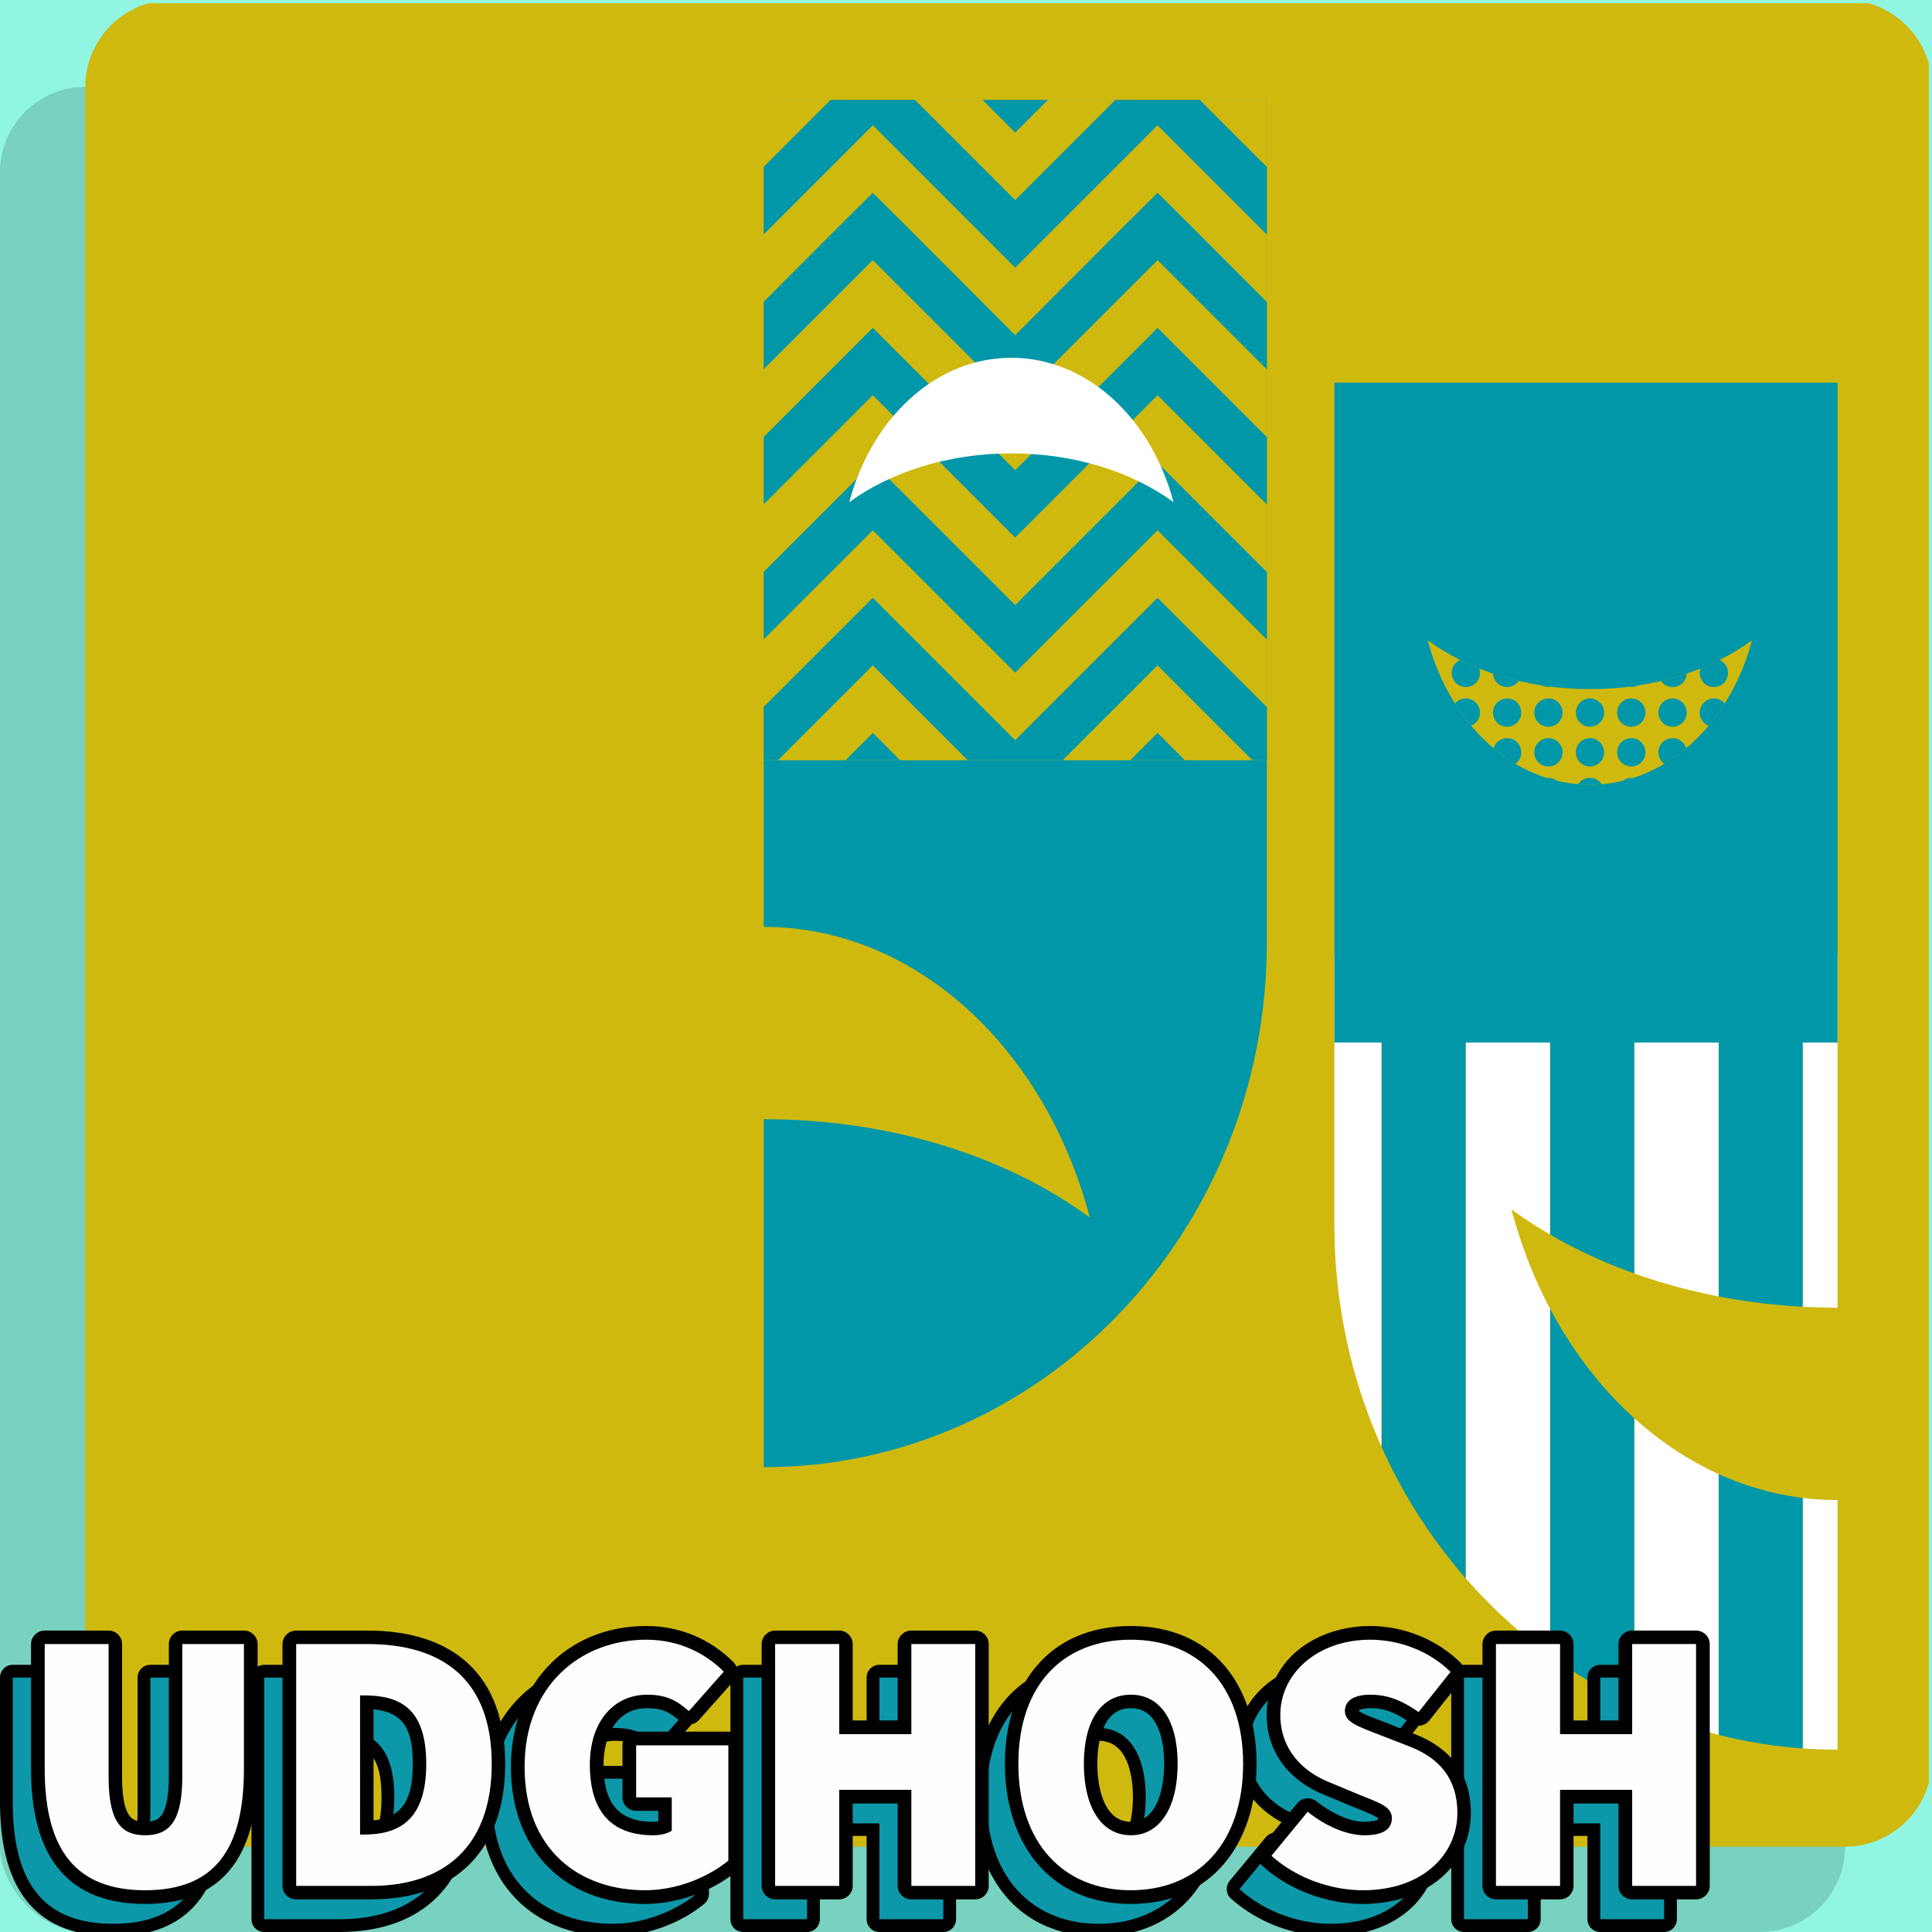 <?xml version="1.0" encoding="UTF-8"?>
<!DOCTYPE svg PUBLIC "-//W3C//DTD SVG 1.1//EN" "http://www.w3.org/Graphics/SVG/1.1/DTD/svg11.dtd">
<!-- Creator: CorelDRAW X7 -->
<svg xmlns="http://www.w3.org/2000/svg" xml:space="preserve" width="84.667mm" height="84.667mm" version="1.1" style="shape-rendering:geometricPrecision; text-rendering:geometricPrecision; image-rendering:optimizeQuality; fill-rule:evenodd; clip-rule:evenodd"
viewBox="0 0 8467 8467"
 xmlns:xlink="http://www.w3.org/1999/xlink">
 <defs>
  <style type="text/css">
   <![CDATA[
    .fil4 {fill:none}
    .fil6 {fill:black}
    .fil3 {fill:#0097A8}
    .fil1 {fill:#79D1BF}
    .fil0 {fill:#90F5E1}
    .fil2 {fill:#CFB90F}
    .fil5 {fill:white}
    .fil7 {fill:#0C98A9;fill-rule:nonzero}
    .fil8 {fill:#FEFEFE;fill-rule:nonzero}
   ]]>
  </style>
   <clipPath id="id0">
    <path d="M754 0l7332 0c209,0 381,171 381,381l0 7331c0,210 -172,381 -381,381l-7332 0c-209,0 -380,-171 -380,-381l0 -7331c0,-210 171,-381 380,-381z"/>
   </clipPath>
    <clipPath id="id1">
     <path d="M3347 438l2205 0 0 2893 -2205 0 0 -2893z"/>
    </clipPath>
    <clipPath id="id2">
     <path d="M754 0l7332 0c209,0 381,171 381,381l0 7331c0,210 -172,381 -381,381l-7332 0c-209,0 -380,-171 -380,-381l0 -7331c0,-210 171,-381 380,-381z"/>
    </clipPath>
    <clipPath id="id3">
     <path d="M8053 1677l-2205 0 0 3691c0,1270 988,2300 2205,2300l0 -1094c-668,0 -1235,-535 -1429,-1274 362,265 868,431 1429,431l0 -4054z"/>
    </clipPath>
    <clipPath id="id4">
     <path d="M754 0l7332 0c209,0 381,171 381,381l0 7331c0,210 -172,381 -381,381l-7332 0c-209,0 -380,-171 -380,-381l0 -7331c0,-210 171,-381 380,-381z"/>
    </clipPath>
    <clipPath id="id5">
     <path d="M6968 3439c-333,0 -614,-265 -711,-633 180,132 432,214 711,214 278,0 530,-82 710,-214 -97,368 -378,633 -710,633z"/>
    </clipPath>
    <clipPath id="id6">
     <path d="M754 0l7332 0c209,0 381,171 381,381l0 7331c0,210 -172,381 -381,381l-7332 0c-209,0 -380,-171 -380,-381l0 -7331c0,-210 171,-381 380,-381z"/>
    </clipPath>
 </defs>
 <g id="Layer_x0020_1">
  <rect class="fil0" width="8467" height="8467"/>
  <rect class="fil1" y="381" width="8086" height="8086" rx="374" ry="374"/>
  <g>
  </g>
  <g style="clip-path:url(#id0)">
   <g>
    <rect class="fil2" x="374" y="14" width="8079" height="8079"/>
    <path class="fil3" d="M3347 438l2205 0 0 3692c0,1270 -988,2300 -2205,2300l0 -1525c561,0 1067,165 1429,431 -194,-739 -761,-1274 -1429,-1274l0 -3624z"/>
    <polygon class="fil2" points="3347,438 5552,438 5552,3331 3347,3331 "/>
   </g>
   <g style="clip-path:url(#id1)">
    <g id="_2312983221008">
     <g>
      <g>
       <polygon id="1" class="fil2" points="1805,2504 2429,1880 2429,1880 2577,1732 2725,1880 3201,2356 3677,1880 3825,1732 3973,1880 3973,1880 4449,2356 4925,1880 4925,1880 5073,1732 5221,1880 5697,2356 6173,1880 6321,1732 6469,1880 6469,1880 7093,2504 6945,2652 6321,2028 5845,2504 5845,2504 5697,2652 5549,2504 5549,2504 5073,2028 4597,2504 4597,2504 4449,2652 4301,2504 4301,2504 3825,2028 3349,2504 3349,2504 3201,2652 3053,2504 3053,2504 2577,2028 1953,2652 "/>
       <polygon class="fil2" points="1805,3096 2429,2472 2429,2472 2577,2324 2725,2472 3201,2948 3677,2472 3825,2324 3973,2472 3973,2472 4449,2948 4925,2472 4925,2472 5073,2324 5221,2472 5697,2948 6173,2472 6321,2324 6469,2472 6469,2472 7093,3096 6945,3244 6321,2620 5845,3096 5845,3096 5697,3244 5549,3096 5549,3096 5073,2620 4597,3096 4597,3096 4449,3244 4301,3096 4301,3096 3825,2620 3349,3096 3349,3096 3201,3244 3053,3096 3053,3096 2577,2620 1953,3244 "/>
       <polygon class="fil2" points="1805,3688 2429,3064 2429,3064 2577,2916 2725,3064 3201,3540 3677,3064 3825,2916 3973,3064 3973,3064 4449,3540 4925,3064 4925,3064 5073,2916 5221,3064 5697,3540 6173,3064 6321,2916 6469,3064 6469,3064 7093,3688 6945,3836 6321,3212 5845,3688 5845,3688 5697,3836 5549,3688 5549,3688 5073,3212 4597,3688 4597,3688 4449,3836 4301,3688 4301,3688 3825,3212 3349,3688 3349,3688 3201,3836 3053,3688 3053,3688 2577,3212 1953,3836 "/>
       <polygon class="fil2" points="1805,4280 2429,3656 2429,3656 2577,3508 2725,3656 3201,4132 3677,3656 3825,3508 3973,3656 3973,3656 4449,4132 4925,3656 4925,3656 5073,3508 5221,3656 5697,4132 6173,3656 6321,3508 6469,3656 6469,3656 7093,4280 6945,4428 6321,3804 5845,4280 5845,4280 5697,4428 5549,4280 5549,4280 5073,3804 4597,4280 4597,4280 4449,4428 4301,4280 4301,4280 3825,3804 3349,4280 3349,4280 3201,4428 3053,4280 3053,4280 2577,3804 1953,4428 "/>
      </g>
      <g>
       <polygon class="fil3" points="1805,2208 2429,1584 2429,1584 2577,1436 2725,1584 3201,2060 3677,1584 3825,1436 3973,1584 3973,1584 4449,2060 4925,1584 4925,1584 5073,1436 5221,1584 5697,2060 6173,1584 6321,1436 6469,1584 6469,1584 7093,2208 6945,2356 6321,1732 5845,2208 5845,2208 5697,2356 5549,2208 5549,2208 5073,1732 4597,2208 4597,2208 4449,2356 4301,2208 4301,2208 3825,1732 3349,2208 3349,2208 3201,2356 3053,2208 3053,2208 2577,1732 1953,2356 "/>
       <polygon class="fil3" points="1805,2800 2429,2176 2429,2176 2577,2028 2725,2176 3201,2652 3677,2176 3825,2028 3973,2176 3973,2176 4449,2652 4925,2176 4925,2176 5073,2028 5221,2176 5697,2652 6173,2176 6321,2028 6469,2176 6469,2176 7093,2800 6945,2948 6321,2324 5845,2800 5845,2800 5697,2948 5549,2800 5549,2800 5073,2324 4597,2800 4597,2800 4449,2948 4301,2800 4301,2800 3825,2324 3349,2800 3349,2800 3201,2948 3053,2800 3053,2800 2577,2324 1953,2948 "/>
       <polygon class="fil3" points="1805,3392 2429,2768 2429,2768 2577,2620 2725,2768 3201,3244 3677,2768 3825,2620 3973,2768 3973,2768 4449,3244 4925,2768 4925,2768 5073,2620 5221,2768 5697,3244 6173,2768 6321,2620 6469,2768 6469,2768 7093,3392 6945,3540 6321,2916 5845,3392 5845,3392 5697,3540 5549,3392 5549,3392 5073,2916 4597,3392 4597,3392 4449,3540 4301,3392 4301,3392 3825,2916 3349,3392 3349,3392 3201,3540 3053,3392 3053,3392 2577,2916 1953,3540 "/>
       <polygon class="fil3" points="1805,3984 2429,3360 2429,3360 2577,3212 2725,3360 3201,3836 3677,3360 3825,3212 3973,3360 3973,3360 4449,3836 4925,3360 4925,3360 5073,3212 5221,3360 5697,3836 6173,3360 6321,3212 6469,3360 6469,3360 7093,3984 6945,4132 6321,3508 5845,3984 5845,3984 5697,4132 5549,3984 5549,3984 5073,3508 4597,3984 4597,3984 4449,4132 4301,3984 4301,3984 3825,3508 3349,3984 3349,3984 3201,4132 3053,3984 3053,3984 2577,3508 1953,4132 "/>
      </g>
     </g>
     <g>
      <g>
       <polygon class="fil2" points="1805,137 2429,-487 2429,-487 2577,-635 2725,-487 3201,-11 3677,-487 3825,-635 3973,-487 3973,-487 4449,-11 4925,-487 4925,-487 5073,-635 5221,-487 5697,-11 6173,-487 6321,-635 6469,-487 6469,-487 7093,137 6945,285 6321,-339 5845,137 5845,137 5697,285 5549,137 5549,137 5073,-339 4597,137 4597,137 4449,285 4301,137 4301,137 3825,-339 3349,137 3349,137 3201,285 3053,137 3053,137 2577,-339 1953,285 "/>
       <polygon class="fil2" points="1805,729 2429,105 2429,105 2577,-43 2725,105 3201,581 3677,105 3825,-43 3973,105 3973,105 4449,581 4925,105 4925,105 5073,-43 5221,105 5697,581 6173,105 6321,-43 6469,105 6469,105 7093,729 6945,877 6321,253 5845,729 5845,729 5697,877 5549,729 5549,729 5073,253 4597,729 4597,729 4449,877 4301,729 4301,729 3825,253 3349,729 3349,729 3201,877 3053,729 3053,729 2577,253 1953,877 "/>
       <polygon class="fil2" points="1805,1321 2429,697 2429,697 2577,549 2725,697 3201,1173 3677,697 3825,549 3973,697 3973,697 4449,1173 4925,697 4925,697 5073,549 5221,697 5697,1173 6173,697 6321,549 6469,697 6469,697 7093,1321 6945,1469 6321,845 5845,1321 5845,1321 5697,1469 5549,1321 5549,1321 5073,845 4597,1321 4597,1321 4449,1469 4301,1321 4301,1321 3825,845 3349,1321 3349,1321 3201,1469 3053,1321 3053,1321 2577,845 1953,1469 "/>
       <polygon class="fil2" points="1805,1912 2429,1288 2429,1288 2577,1140 2725,1288 3201,1764 3677,1288 3825,1140 3973,1288 3973,1288 4449,1764 4925,1288 4925,1288 5073,1140 5221,1288 5697,1764 6173,1288 6321,1140 6469,1288 6469,1288 7093,1912 6945,2060 6321,1436 5845,1912 5845,1912 5697,2060 5549,1912 5549,1912 5073,1436 4597,1912 4597,1912 4449,2060 4301,1912 4301,1912 3825,1436 3349,1912 3349,1912 3201,2060 3053,1912 3053,1912 2577,1436 1953,2060 "/>
      </g>
      <g>
       <polygon class="fil3" points="1805,-159 2429,-783 2429,-783 2577,-931 2725,-783 3201,-307 3677,-783 3825,-931 3973,-783 3973,-783 4449,-307 4925,-783 4925,-783 5073,-931 5221,-783 5697,-307 6173,-783 6321,-931 6469,-783 6469,-783 7093,-159 6945,-11 6321,-635 5845,-159 5845,-159 5697,-11 5549,-159 5549,-159 5073,-635 4597,-159 4597,-159 4449,-11 4301,-159 4301,-159 3825,-635 3349,-159 3349,-159 3201,-11 3053,-159 3053,-159 2577,-635 1953,-11 "/>
       <polygon class="fil3" points="1805,433 2429,-191 2429,-191 2577,-339 2725,-191 3201,285 3677,-191 3825,-339 3973,-191 3973,-191 4449,285 4925,-191 4925,-191 5073,-339 5221,-191 5697,285 6173,-191 6321,-339 6469,-191 6469,-191 7093,433 6945,581 6321,-43 5845,433 5845,433 5697,581 5549,433 5549,433 5073,-43 4597,433 4597,433 4449,581 4301,433 4301,433 3825,-43 3349,433 3349,433 3201,581 3053,433 3053,433 2577,-43 1953,581 "/>
       <polygon class="fil3" points="1805,1025 2429,401 2429,401 2577,253 2725,401 3201,877 3677,401 3825,253 3973,401 3973,401 4449,877 4925,401 4925,401 5073,253 5221,401 5697,877 6173,401 6321,253 6469,401 6469,401 7093,1025 6945,1173 6321,549 5845,1025 5845,1025 5697,1173 5549,1025 5549,1025 5073,549 4597,1025 4597,1025 4449,1173 4301,1025 4301,1025 3825,549 3349,1025 3349,1025 3201,1173 3053,1025 3053,1025 2577,549 1953,1173 "/>
       <polygon class="fil3" points="1805,1616 2429,992 2429,992 2577,845 2725,992 3201,1469 3677,992 3825,845 3973,992 3973,992 4449,1469 4925,992 4925,992 5073,845 5221,992 5697,1469 6173,992 6321,845 6469,992 6469,992 7093,1616 6945,1764 6321,1140 5845,1616 5845,1616 5697,1764 5549,1616 5549,1616 5073,1140 4597,1616 4597,1616 4449,1764 4301,1616 4301,1616 3825,1140 3349,1616 3349,1616 3201,1764 3053,1616 3053,1616 2577,1140 1953,1764 "/>
      </g>
     </g>
    </g>
   </g>
   <g style="clip-path:url(#id2)">
    <polygon class="fil4" points="3347,438 5552,438 5552,3331 3347,3331 "/>
    <path class="fil2" d="M8053 1677l-2205 0 0 3691c0,1270 988,2300 2205,2300l0 -1094c-668,0 -1235,-535 -1429,-1274 362,265 868,431 1429,431l0 -4054z"/>
   </g>
   <g style="clip-path:url(#id3)">
    <g id="_2312983214544">
     <g>
      <rect class="fil3" x="4577" y="4188" width="369" height="3974"/>
      <rect class="fil3" x="5316" y="4188" width="369" height="3974"/>
      <rect class="fil3" x="6055" y="4188" width="369" height="3974"/>
      <rect class="fil3" x="6793" y="4188" width="369" height="3974"/>
      <rect class="fil3" x="7532" y="4188" width="369" height="3974"/>
      <rect class="fil3" x="8271" y="4188" width="369" height="3974"/>
      <rect class="fil3" x="9009" y="4188" width="369" height="3974"/>
     </g>
     <rect class="fil2" x="9379" y="4188" width="369" height="3974"/>
     <g>
      <rect class="fil5" x="4208" y="4188" width="369" height="3974"/>
      <rect class="fil5" x="4946" y="4188" width="369" height="3974"/>
      <rect class="fil5" x="5685" y="4188" width="369" height="3974"/>
      <rect class="fil5" x="6424" y="4188" width="369" height="3974"/>
      <rect class="fil5" x="7163" y="4188" width="369" height="3974"/>
      <rect class="fil5" x="7901" y="4188" width="369" height="3974"/>
      <rect class="fil5" x="8640" y="4188" width="369" height="3974"/>
      <rect class="fil5" x="9748" y="4188" width="369" height="3974"/>
     </g>
    </g>
   </g>
   <g style="clip-path:url(#id4)">
    <path class="fil4" d="M8053 1677l-2205 0 0 3691c0,1270 988,2300 2205,2300l0 -1094c-668,0 -1235,-535 -1429,-1274 362,265 868,431 1429,431l0 -4054z"/>
    <rect class="fil3" x="5848" y="1677" width="2205" height="2892"/>
    <path class="fil2" d="M6968 3439c-333,0 -614,-265 -711,-633 180,132 432,214 711,214 278,0 530,-82 710,-214 -97,368 -378,633 -710,633z"/>
   </g>
   <g style="clip-path:url(#id5)">
    <g id="_2312983191344">
     <g>
      <g>
       <circle class="fil3" cx="6424" cy="2426" r="62"/>
       <circle class="fil3" cx="6786" cy="2426" r="62"/>
       <circle class="fil3" cx="6605" cy="2426" r="62"/>
       <circle class="fil3" cx="6968" cy="2426" r="62"/>
       <circle class="fil3" cx="7149" cy="2426" r="62"/>
       <circle class="fil3" cx="7330" cy="2426" r="62"/>
       <circle class="fil3" cx="7511" cy="2426" r="62"/>
      </g>
      <g>
       <circle class="fil3" cx="6424" cy="3645" r="62"/>
       <circle class="fil3" cx="6786" cy="3645" r="62"/>
       <circle class="fil3" cx="6605" cy="3645" r="62"/>
       <circle class="fil3" cx="6968" cy="3645" r="62"/>
       <circle class="fil3" cx="7149" cy="3645" r="62"/>
       <circle class="fil3" cx="7330" cy="3645" r="62"/>
       <circle class="fil3" cx="7511" cy="3645" r="62"/>
      </g>
      <g>
       <circle class="fil3" cx="6424" cy="3471" r="62"/>
       <circle class="fil3" cx="6786" cy="3471" r="62"/>
       <circle class="fil3" cx="6605" cy="3471" r="62"/>
       <circle class="fil3" cx="6968" cy="3471" r="62"/>
       <circle class="fil3" cx="7149" cy="3471" r="62"/>
       <circle class="fil3" cx="7330" cy="3471" r="62"/>
       <circle class="fil3" cx="7511" cy="3471" r="62"/>
      </g>
      <g>
       <circle class="fil3" cx="6424" cy="3297" r="62"/>
       <circle class="fil3" cx="6786" cy="3297" r="62"/>
       <circle class="fil3" cx="6605" cy="3297" r="62"/>
       <circle class="fil3" cx="6968" cy="3297" r="62"/>
       <circle class="fil3" cx="7149" cy="3297" r="62"/>
       <circle class="fil3" cx="7330" cy="3297" r="62"/>
       <circle class="fil3" cx="7511" cy="3297" r="62"/>
      </g>
      <g>
       <circle class="fil3" cx="6424" cy="3123" r="62"/>
       <circle class="fil3" cx="6786" cy="3123" r="62"/>
       <circle class="fil3" cx="6605" cy="3123" r="62"/>
       <circle class="fil3" cx="6968" cy="3123" r="62"/>
       <circle class="fil3" cx="7149" cy="3123" r="62"/>
       <circle class="fil3" cx="7330" cy="3123" r="62"/>
       <circle class="fil3" cx="7511" cy="3123" r="62"/>
      </g>
      <g>
       <circle class="fil3" cx="6424" cy="2949" r="62"/>
       <circle class="fil3" cx="6786" cy="2949" r="62"/>
       <circle class="fil3" cx="6605" cy="2949" r="62"/>
       <circle class="fil3" cx="6968" cy="2949" r="62"/>
       <circle class="fil3" cx="7149" cy="2949" r="62"/>
       <circle class="fil3" cx="7330" cy="2949" r="62"/>
       <circle class="fil3" cx="7511" cy="2949" r="62"/>
      </g>
      <g>
       <circle class="fil3" cx="6424" cy="2775" r="62"/>
       <circle class="fil3" cx="6786" cy="2775" r="62"/>
       <circle class="fil3" cx="6605" cy="2775" r="62"/>
       <circle class="fil3" cx="6968" cy="2775" r="62"/>
       <circle class="fil3" cx="7149" cy="2775" r="62"/>
       <circle class="fil3" cx="7330" cy="2775" r="62"/>
       <circle class="fil3" cx="7511" cy="2775" r="62"/>
      </g>
      <g>
       <circle class="fil3" cx="6424" cy="2600" r="62"/>
       <circle class="fil3" cx="6786" cy="2600" r="62"/>
       <circle class="fil3" cx="6605" cy="2600" r="62"/>
       <circle class="fil3" cx="6968" cy="2600" r="62"/>
       <circle class="fil3" cx="7149" cy="2600" r="62"/>
       <circle class="fil3" cx="7330" cy="2600" r="62"/>
       <circle class="fil3" cx="7511" cy="2600" r="62"/>
      </g>
      <g>
       <circle class="fil3" cx="6424" cy="3819" r="62"/>
       <circle class="fil3" cx="6786" cy="3819" r="62"/>
       <circle class="fil3" cx="6605" cy="3819" r="62"/>
       <circle class="fil3" cx="6968" cy="3819" r="62"/>
       <circle class="fil3" cx="7149" cy="3819" r="62"/>
       <circle class="fil3" cx="7330" cy="3819" r="62"/>
       <circle class="fil3" cx="7511" cy="3819" r="62"/>
      </g>
     </g>
    </g>
   </g>
   <g style="clip-path:url(#id6)">
    <path class="fil4" d="M6968 3439c-333,0 -614,-265 -711,-633 180,132 432,214 711,214 278,0 530,-82 710,-214 -97,368 -378,633 -710,633z"/>
    <path class="fil5" d="M4432 1568c333,0 614,266 711,633 -180,-132 -432,-214 -711,-214 -278,0 -530,82 -710,214 97,-367 378,-633 710,-633z"/>
   </g>
  </g>
  <path class="fil4" d="M754 0l7332 0c209,0 381,171 381,381l0 7331c0,210 -172,381 -381,381l-7332 0c-209,0 -380,-171 -380,-381l0 -7331c0,-210 171,-381 380,-381z"/>
  <g>
   <g id="_2312983188560">
    <path class="fil6" d="M0 7899l0 -547c0,-31 25,-56 56,-56l280 0c31,0 56,25 56,56l0 580c0,47 2,158 47,189 16,10 38,13 57,13 19,0 41,-3 58,-14 47,-31 49,-140 49,-188l0 -580c0,-31 25,-56 56,-56l270 0c31,0 56,25 56,56l0 547c0,339 -119,587 -489,587 -370,0 -496,-246 -496,-587zm1102 512l0 -1059c0,-31 25,-56 56,-56l312 0c376,0 601,194 601,580 0,373 -213,591 -584,591l-329 0c-31,0 -56,-25 -56,-56zm1646 -280l0 -52 -101 0c-30,0 -55,-25 -55,-56l0 -228c0,-31 25,-56 55,-56l405 0c30,0 55,25 55,56l0 505c0,17 -7,32 -20,43 -107,89 -261,143 -400,143 -357,0 -584,-240 -584,-597 0,-351 235,-613 590,-613 144,0 277,55 378,157 21,21 22,54 3,76l-154 173c-20,23 -55,25 -78,5 -48,-42 -81,-58 -146,-58 -139,0 -195,127 -195,251 0,156 55,254 221,254 7,0 17,-1 26,-3zm845 -441l205 0 0 -338c0,-31 25,-56 56,-56l280 0c31,0 56,25 56,56l0 1059c0,31 -25,56 -56,56l-280 0c-31,0 -56,-25 -56,-56l0 -365 -205 0 0 365c0,31 -25,56 -56,56l-280 0c-31,0 -56,-25 -56,-56l0 -1059c0,-31 25,-56 56,-56l280 0c31,0 56,25 56,56l0 338zm1222 796c-358,0 -548,-269 -548,-610 0,-342 191,-600 548,-600 357,0 548,258 548,600 0,341 -190,610 -548,610zm995 -842c13,16 103,48 121,55l129 51c154,60 242,173 242,342 0,36 -5,73 -16,108 -61,198 -259,286 -454,286 -157,0 -320,-60 -438,-166 -22,-20 -24,-54 -5,-77l159 -192c20,-23 54,-27 78,-8 56,45 140,91 213,91 12,0 65,1 65,-20 0,0 0,0 0,0 -8,-14 -92,-44 -109,-51l-131 -55c-149,-60 -249,-182 -249,-347 0,-44 8,-88 25,-129 68,-172 249,-256 425,-256 144,0 289,57 391,158 21,20 22,52 5,74l-140 176c-19,24 -52,28 -76,11 -57,-40 -109,-66 -180,-66 -8,0 -53,1 -55,15zm942 46l205 0 0 -338c0,-31 25,-56 56,-56l280 0c31,0 56,25 56,56l0 1059c0,31 -25,56 -56,56l-280 0c-31,0 -56,-25 -56,-56l0 -365 -205 0 0 365c0,31 -25,56 -56,56l-280 0c-31,0 -56,-25 -56,-56l0 -1059c0,-31 25,-56 56,-56l280 0c31,0 56,25 56,56l0 338zm-5258 439c139,-14 178,-103 178,-253 0,-154 -41,-231 -178,-242l0 495zm3321 5c125,0 150,-163 150,-258 0,-97 -24,-247 -150,-247 -126,0 -149,150 -149,247 0,95 24,258 149,258z"/>
   </g>
   <path class="fil7" d="M56 7899c0,362 143,532 440,532 296,0 433,-170 433,-532l0 -547 -270 0 0 580c0,189 -52,257 -163,257 -111,0 -160,-68 -160,-257l0 -580 -280 0 0 547z"/>
   <path id="1" class="fil7" d="M1158 8411l329 0c306,0 528,-160 528,-535 0,-375 -222,-524 -545,-524l-312 0 0 1059zm280 -225l0 -610 16 0c153,0 274,53 274,300 0,248 -121,310 -274,310l-16 0z"/>
   <path id="2" class="fil7" d="M2158 7889c0,362 238,542 529,542 149,0 286,-66 365,-131l0 -505 -405 0 0 228 157 0 0 147c-20,13 -52,19 -82,19 -189,0 -277,-110 -277,-309 0,-193 108,-307 251,-307 85,0 131,26 183,72l153 -173c-75,-75 -189,-140 -339,-140 -290,0 -535,202 -535,557z"/>
   <polygon id="3" class="fil7" points="3257,8411 3537,8411 3537,7991 3854,7991 3854,8411 4134,8411 4134,7352 3854,7352 3854,7746 3537,7746 3537,7352 3257,7352 "/>
   <path id="4" class="fil7" d="M4815 8431c294,0 493,-206 493,-555 0,-347 -199,-544 -493,-544 -293,0 -492,196 -492,544 0,349 199,555 492,555zm0 -242c-127,0 -205,-120 -205,-313 0,-192 78,-303 205,-303 127,0 206,111 206,303 0,193 -79,313 -206,313z"/>
   <path id="5" class="fil7" d="M5432 8279c114,103 267,152 400,152 265,0 415,-160 415,-339 0,-147 -75,-238 -207,-291l-129 -50c-96,-38 -157,-56 -157,-106 0,-47 43,-72 111,-72 78,0 140,26 212,77l140 -176c-98,-96 -231,-142 -352,-142 -231,0 -394,148 -394,329 0,153 99,250 213,295l132 56c90,36 144,52 144,102 0,48 -36,75 -121,75 -78,0 -173,-42 -248,-102l-159 192z"/>
   <polygon id="6" class="fil7" points="6416,8411 6696,8411 6696,7991 7013,7991 7013,8411 7293,8411 7293,7352 7013,7352 7013,7746 6696,7746 6696,7352 6416,7352 "/>
   <g id="_2312983189104">
    <path class="fil6" d="M136 7753l0 -548c0,-32 27,-59 60,-59l280 0c33,0 59,27 59,59l0 580c0,46 2,156 46,186 16,11 37,13 55,13 18,0 40,-3 56,-13 45,-30 48,-139 48,-186l0 -580c0,-32 26,-59 59,-59l270 0c33,0 60,27 60,59l0 548c0,341 -121,591 -493,591 -372,0 -500,-248 -500,-591zm1102 512l0 -1060c0,-32 27,-59 60,-59l313 0c377,0 603,196 603,584 0,375 -214,594 -587,594l-329 0c-33,0 -60,-27 -60,-59zm1647 -283l0 -46 -97 0c-33,0 -60,-27 -60,-59l0 -228c0,-33 27,-60 60,-60l404 0c32,0 59,27 59,60l0 505c0,18 -7,34 -21,45 -108,91 -263,145 -403,145 -359,0 -588,-242 -588,-601 0,-353 237,-617 594,-617 145,0 279,56 381,158 22,22 24,58 3,81l-154 173c-21,24 -59,27 -83,5 -47,-41 -80,-57 -144,-57 -137,0 -191,126 -191,247 0,155 53,251 218,251 5,0 13,-1 22,-2zm852 -442l197 0 0 -335c0,-32 27,-59 60,-59l280 0c33,0 59,27 59,59l0 1060c0,32 -26,59 -59,59l-280 0c-33,0 -60,-27 -60,-59l0 -361 -197 0 0 361c0,32 -27,59 -59,59l-281 0c-32,0 -59,-27 -59,-59l0 -1060c0,-32 27,-59 59,-59l281 0c32,0 59,27 59,59l0 335zm1219 804c-361,0 -552,-271 -552,-614 0,-345 192,-604 552,-604 358,0 551,260 551,604 0,343 -191,614 -551,614zm1084 -375c-13,-14 -90,-42 -106,-49 0,0 0,0 -1,0l-131 -55c-150,-60 -251,-184 -251,-350 0,-45 9,-89 26,-131 68,-173 250,-258 428,-258 145,0 291,58 394,159 22,22 24,56 5,79l-140 176c-20,25 -55,30 -81,12 -56,-40 -108,-66 -178,-66 -10,0 -44,2 -51,11 0,0 0,0 0,0 15,15 101,45 119,52l128 51c156,61 245,175 245,345 0,37 -5,75 -16,110 -62,200 -261,289 -457,289 -159,0 -323,-61 -441,-167 -24,-22 -26,-58 -6,-82l160 -193c20,-24 57,-28 83,-8 54,44 139,90 210,90 11,0 53,-2 61,-11 0,-1 0,-3 0,-4zm856 -429l197 0 0 -335c0,-32 27,-59 60,-59l280 0c33,0 60,27 60,59l0 1060c0,32 -27,59 -60,59l-280 0c-33,0 -60,-27 -60,-59l0 -361 -197 0 0 361c0,32 -27,59 -59,59l-281 0c-32,0 -59,-27 -59,-59l0 -1060c0,-32 27,-59 59,-59l281 0c32,0 59,27 59,59l0 335zm-5259 438c134,-14 172,-102 172,-248 0,-151 -40,-226 -172,-239l0 487zm3319 6c122,0 146,-162 146,-254 0,-95 -23,-244 -146,-244 -124,0 -147,149 -147,244 0,92 24,254 147,254z"/>
   </g>
   <path class="fil8" d="M196 7753c0,362 143,531 440,531 297,0 433,-169 433,-531l0 -548 -270 0 0 580c0,190 -52,258 -163,258 -111,0 -160,-68 -160,-258l0 -580 -280 0 0 548z"/>
   <path id="1" class="fil8" d="M1298 8265l329 0c306,0 528,-160 528,-535 0,-375 -222,-525 -544,-525l-313 0 0 1060zm280 -225l0 -610 16 0c154,0 274,52 274,300 0,248 -120,310 -274,310l-16 0z"/>
   <path id="2" class="fil8" d="M2299 7743c0,362 238,541 528,541 150,0 287,-65 365,-130l0 -505 -404 0 0 228 156 0 0 146c-20,14 -52,20 -81,20 -190,0 -278,-111 -278,-310 0,-192 108,-306 251,-306 85,0 131,26 183,72l153 -173c-75,-75 -189,-140 -339,-140 -290,0 -534,202 -534,557z"/>
   <polygon id="3" class="fil8" points="3397,8265 3678,8265 3678,7844 3994,7844 3994,8265 4274,8265 4274,7205 3994,7205 3994,7600 3678,7600 3678,7205 3397,7205 "/>
   <path id="4" class="fil8" d="M4956 8284c293,0 492,-205 492,-554 0,-347 -199,-544 -492,-544 -294,0 -493,195 -493,544 0,349 199,554 493,554zm0 -241c-128,0 -206,-121 -206,-313 0,-192 78,-303 206,-303 127,0 205,111 205,303 0,192 -78,313 -205,313z"/>
   <path id="5" class="fil8" d="M5572 8133c114,102 267,151 401,151 264,0 414,-159 414,-339 0,-146 -75,-238 -207,-290l-129 -50c-96,-38 -157,-56 -157,-106 0,-48 43,-72 111,-72 79,0 140,26 212,76l140 -176c-97,-96 -231,-141 -352,-141 -231,0 -394,148 -394,329 0,153 99,249 213,295l132 55c90,36 144,53 144,103 0,47 -36,75 -121,75 -78,0 -173,-42 -248,-103l-159 193z"/>
   <polygon id="6" class="fil8" points="6556,8265 6837,8265 6837,7844 7153,7844 7153,8265 7433,8265 7433,7205 7153,7205 7153,7600 6837,7600 6837,7205 6556,7205 "/>
  </g>
 </g>
</svg>
